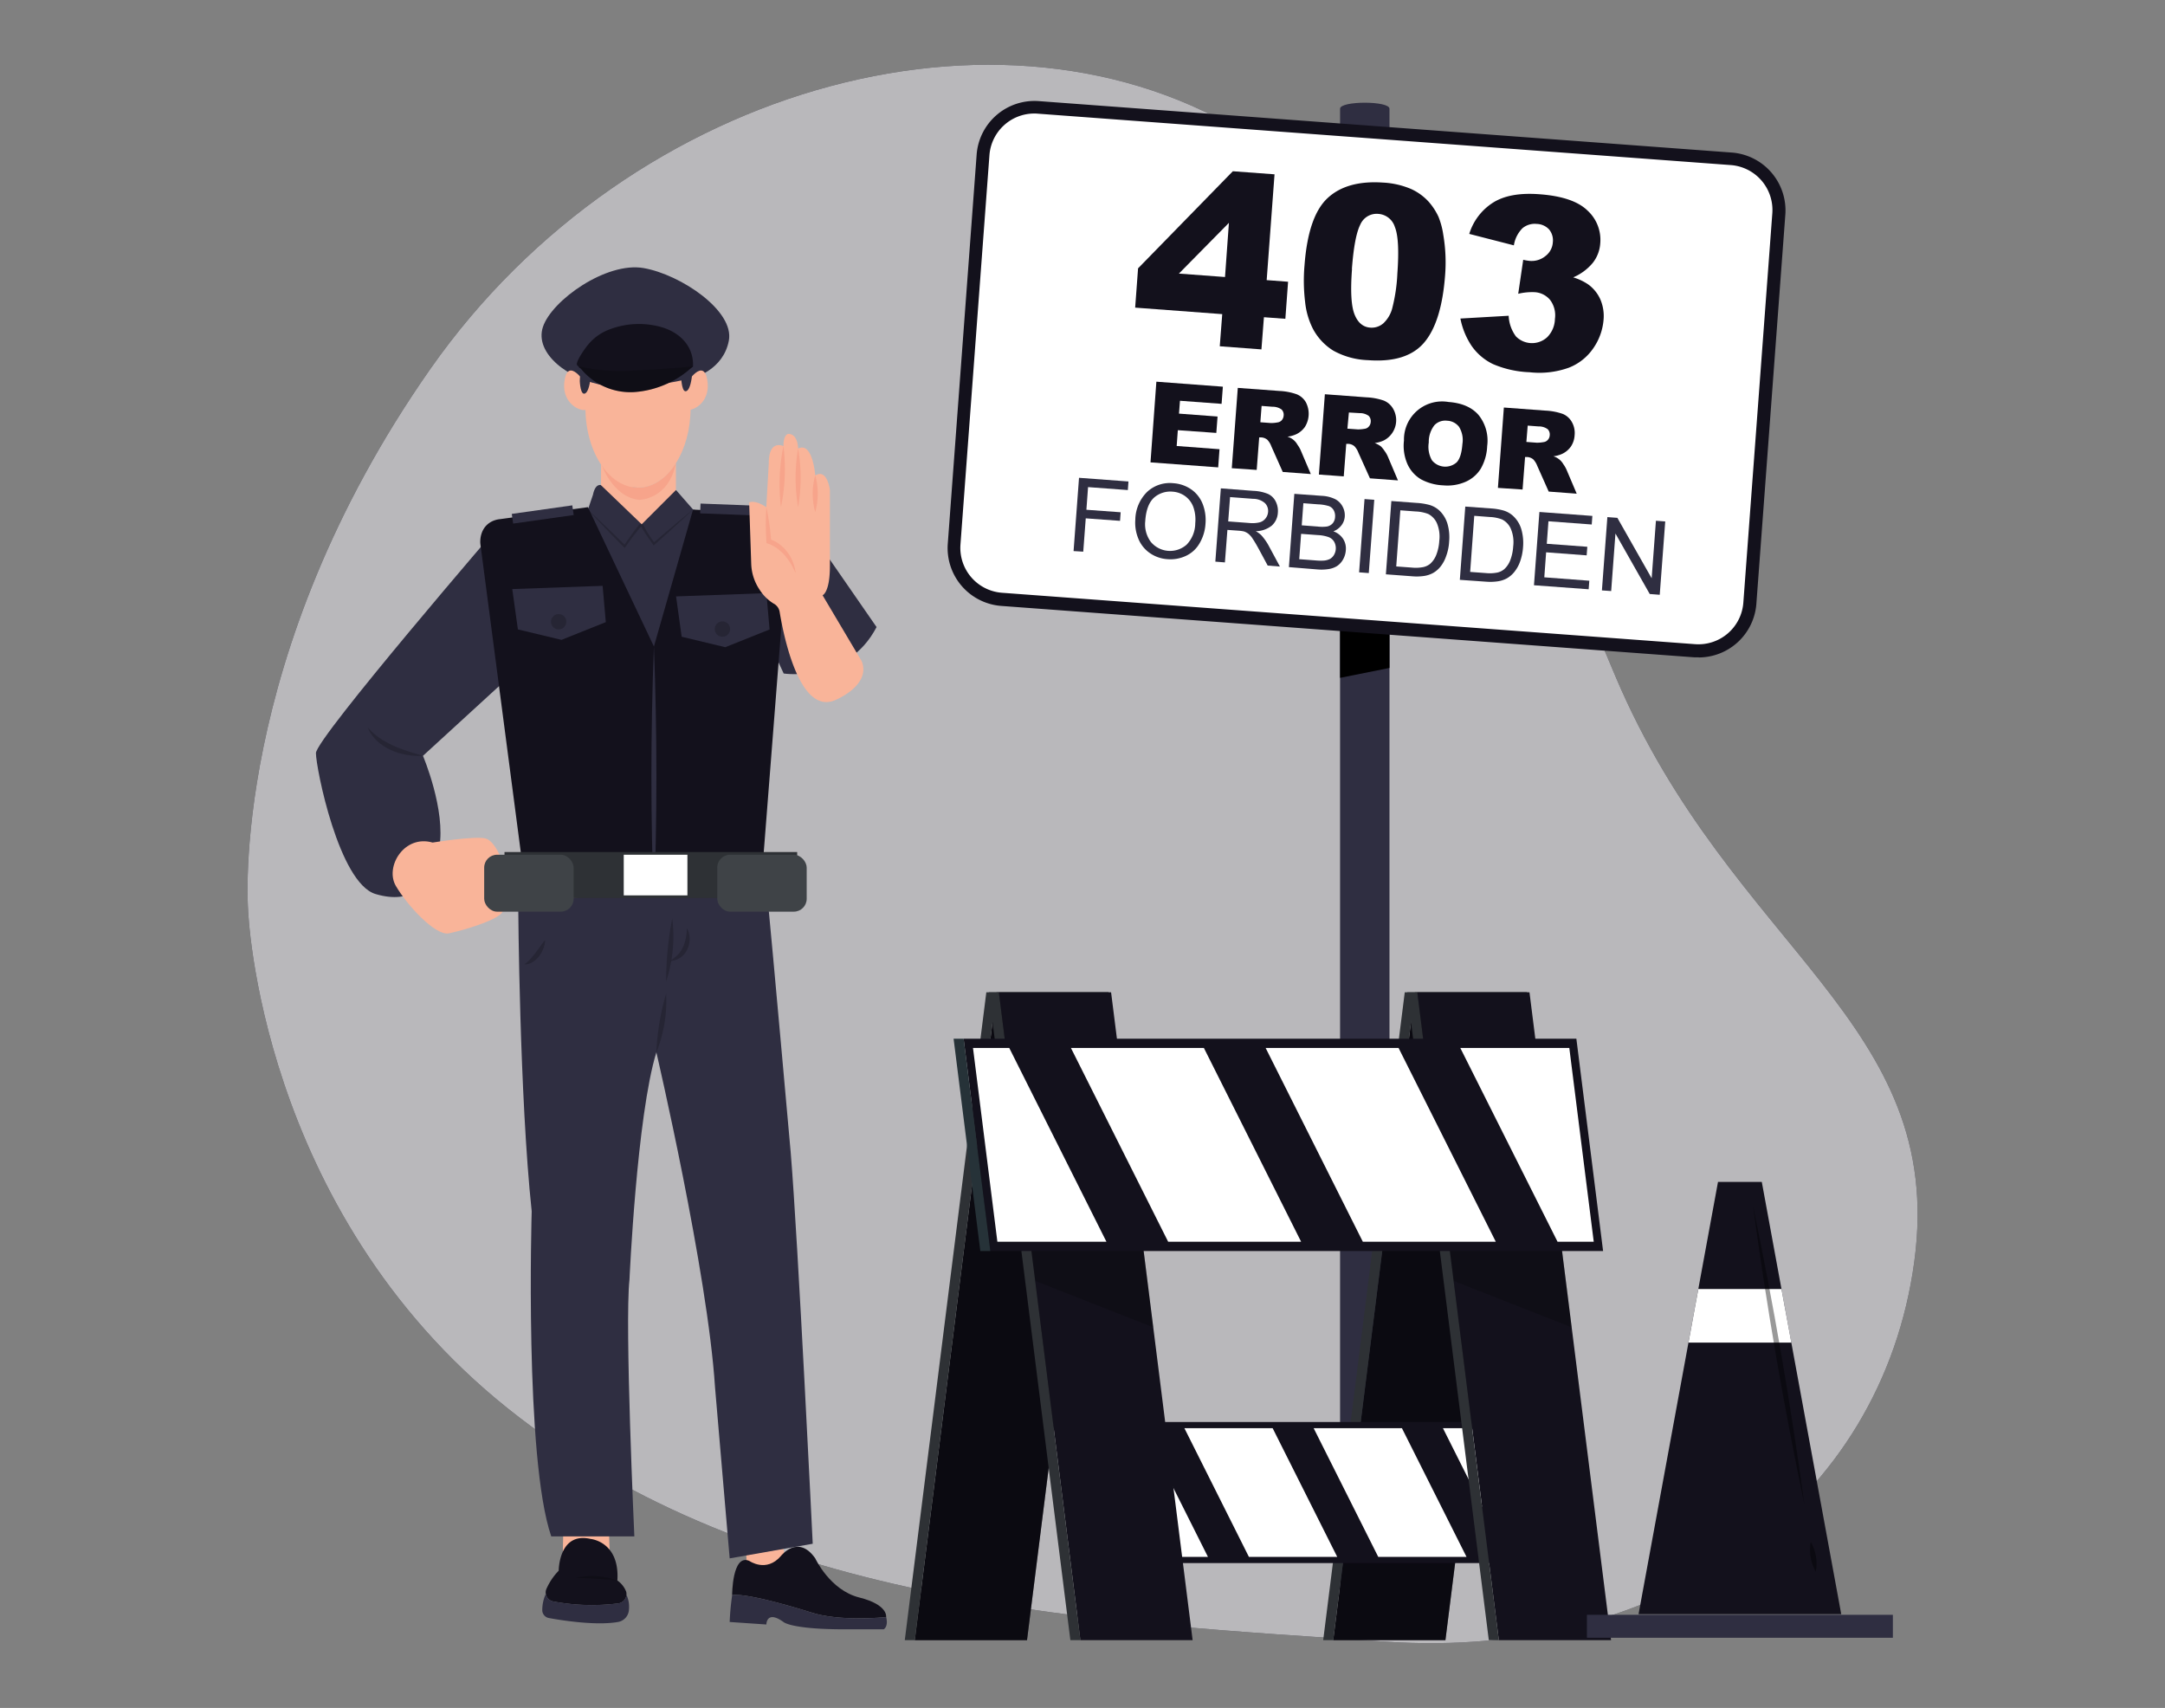 <svg xmlns="http://www.w3.org/2000/svg" width="865.76" height="682.89" viewBox="0 0 865.76 682.89"><rect x="0" y="0" width="865.76" height="682.89" fill="#808080" stroke="none"/><path d="M99.19,363.42s3.86,119.85,103.92,199.75,238.71,85.61,351,93.21,198.46-56,211.4-152S692.69,380.13,646.15,270.79,603.82,125.5,505.36,58.26s-252.5-26-333.25,89.22S99.19,363.42,99.19,363.42Z" fill="#13111c"/><path d="M99.19,363.42s3.86,119.85,103.92,199.75,238.71,85.61,351,93.21,198.46-56,211.4-152S692.69,380.13,646.15,270.79,603.82,125.5,505.36,58.26s-252.5-26-333.25,89.22S99.19,363.42,99.19,363.42Z" fill="#fff" opacity="0.7" style="isolation:isolate"/><path d="M200.89,208.65s-74.55,86.5-74.55,92.46,9.21,52,23.84,56.35,22.76-3.24,25.47-18.41-6.51-36.85-6.51-36.85l32.24-29.53Z" fill="#2f2e41"/><path d="M169.22,302.2c-8.48.52-18.78-3-22.22-11.39,5.71,6.59,14.11,9.09,22.22,11.39Z" opacity="0.2"/><polygon points="298.42 621.67 298.64 626.04 306.46 627.99 315.25 630.92 313.3 619.19 298.42 621.67" fill="#f9b499"/><polygon points="225.08 620.22 225.32 608.44 243.41 608.93 243.9 623.1 225.08 620.22" fill="#f9b499"/><path d="M207.24,362.6s.49,75.76,5.38,121.7c0,0-2.93,98.73,7.82,130h33.23s-3.91-85-1.95-102.64c0,0,2.93-65.49,10.75-90.91,0,0,20.53,88,23.46,133.92l5.86,68.42L325,617.24s-5.87-121.21-8.8-156.4c0,0-7.4-82.95-9.28-102.15l-22-4.4-58.65,4.89Z" fill="#2f2e41"/><path d="M209.69,385.57c3.1-2.23,4.95-5.39,7.23-8.38,1.17-1.6,1.22-1.59.87.4a12,12,0,0,1-2.16,4.66c-1.39,1.79-3.55,3.49-5.94,3.32Z" opacity="0.2"/><path d="M266.38,397.3a55.26,55.26,0,0,1-3.91,23.46,98.14,98.14,0,0,1,3.91-23.46Z" opacity="0.2"/><path d="M268.82,367.21a57.44,57.44,0,0,1-2.44,25.21,133.2,133.2,0,0,1,2.44-25.21Z" opacity="0.2"/><path d="M274.69,371.12c2.57,4.5.5,11.14-4.61,12.72a10.17,10.17,0,0,1-2.09.41c.54-.49,1.13-.82,1.63-1.25,3.79-2.77,4.93-7.35,5.07-11.88Z" opacity="0.2"/><path d="M204.31,209.14l30.79-5.38,2-5.87c1-4.88,3.28-3.91,3.28-3.91l30,2,6.84,7.82,46.92,8.8,26.39,38.12c-11.73,22.48-37.14,18.57-37.14,18.57l-11.73-25.41-28.35,26.39-73.31-15.64" fill="#2f2e41"/><path d="M235.1,203.76q7.59,7.06,15,14.36l-.66.06c2-2.83,3.9-5.64,6.1-8.32.3-.29.55-.71,1-.79a.55.55,0,0,1,.56.46.28.28,0,0,0,0,.13,55.23,55.23,0,0,0,4.73,7.53l-.63-.07q7.86-6.8,15.92-13.36-7.74,7.29-15.71,14.32c-1.6-2.23-3.19-4.45-4.6-6.82a5,5,0,0,1-.7-1.63.45.45,0,0,0,.46.41.8.8,0,0,0,.15,0,107.31,107.31,0,0,0-6.91,9.07q-7.47-7.54-14.72-15.32Z" opacity="0.2"/><path d="M209.2,347.94l-17.11-130.5s-.8-6.42,4.87-9.08a9.76,9.76,0,0,1,3.15-.81l35-4.77,26.39,55.72,15.64-54.74s23.33,1,32.73,1.93a6.28,6.28,0,0,1,5.64,5.94L305,346" fill="#13111c"/><path d="M261.49,258.5q2,51.78,0,103.61-2-51.78,0-103.61Z" fill="#2f2e41"/><path d="M354.35,646.56s-18.57,2-30.3-1.95c0,0-24.44-7.82-31.28-6.84,0,0,0-16.62,6.84-13.69,0,0,6.85,4.89,12.71-2,0,0,6.84-8.8,13.69,1,0,0,5.86,12.71,17.59,15.64S354.35,646.56,354.35,646.56Z" fill="#13111c"/><path d="M353.38,651.45H337.74c-21.51,0-24.44-2.93-24.44-2.93-6.84-4.89-6.84,1-6.84,1l-14.67-1a101.49,101.49,0,0,1,1-10.75c6.84-1,31.28,6.84,31.28,6.84,11.73,3.91,30.3,1.95,30.3,1.95C355.33,650.47,353.38,651.45,353.38,651.45Z" fill="#2f2e41"/><path d="M250.51,637.68a3.75,3.75,0,0,1-3.23,3.41,83.64,83.64,0,0,1-26.09-.78,3.7,3.7,0,0,1-2.93-3,3.6,3.6,0,0,1,.16-1.8,24.49,24.49,0,0,1,5-7.49s0-15.64,12.71-12.71c0,0,11.73,1,10.75,16.62a9.71,9.71,0,0,1,3.53,4.5A3.77,3.77,0,0,1,250.51,637.68Z" fill="#13111c"/><path d="M246.83,631.9c-5.48-.53-11.1-.88-16.62-1a30.24,30.24,0,0,1,16.62,1Z" opacity="0.2"/><path d="M251.5,643.72a5.29,5.29,0,0,1-4.31,4.79c-8.77,1.56-22.5-.62-27.65-1.56a3.25,3.25,0,0,1-2.69-2.93,15.58,15.58,0,0,1,1.41-6.74,3.7,3.7,0,0,0,2.93,3,83.64,83.64,0,0,0,26.09.78,3.75,3.75,0,0,0,3.23-3.41A11.52,11.52,0,0,1,251.5,643.72Z" fill="#2f2e41"/><path d="M270.29,185.19v10.75l-13.68,13.68L240.34,194v-9.7h.33c3.77,5.41,8.86,10.69,14.47,10.69C261.09,195,266.48,191.21,270.29,185.19Z" fill="#f9b499"/><path d="M270.29,185.19c-2.93,14.66-14.66,14.66-14.66,14.66-10.75-1-15.29-14.59-15.29-14.59h.33c3.77,5.41,8.86,9.71,14.47,9.71C261.09,195,266.48,191.21,270.29,185.19Z" fill="#f7a48b"/><path d="M276.15,163.19c0,8.55-2.22,16.29-5.86,22-3.81,6-9.2,9.77-15.15,9.77-5.61,0-10.7-3.32-14.47-8.74-4-5.78-6.55-14-6.55-23,0-17.54,9.42-31.76,21-31.76S276.15,145.65,276.15,163.19Z" fill="#f9b499"/><path d="M277.3,151s11.91-2.9,14.16-14.82-19.22-26.4-34.1-29-36.7,12.88-40.24,23.51,10.29,21.24,25.1,23.5S277.3,151,277.3,151Z" fill="#2f2e41"/><path d="M233.87,153s-6.44-10-8.05-1.3,5.15,12.55,8.05,12.23S233.87,153,233.87,153Z" fill="#f9b499"/><path d="M274.75,153s6.45-10,8.05-1.3-5.06,12.55-8.05,12.23S274.75,153,274.75,153Z" fill="#f9b499"/><path d="M231.85,152.35s.23,6.48,2.39,4.79,2.87-12.68,1-14.12S231.85,149,231.85,152.35Z" fill="#2f2e41"/><path d="M272.43,151.38s.25,6.47,2.39,4.79,2.89-12.69,1-14.12S272.43,148,272.43,151.38Z" fill="#2f2e41"/><path d="M230.87,146.11s.72.59.71.88c3.12,1.69,10.29,4.79,21.93,5.41a44.75,44.75,0,0,0,23.62-5.78v-1.39c-.28-7.54-5.89-12.57-12.82-14.49a33,33,0,0,0-20.65,1,20.26,20.26,0,0,0-8.56,6.16C234.24,138.87,229.69,145.17,230.87,146.11Z" fill="#13111c"/><path d="M231.61,146.53a76.59,76.59,0,0,0,21.93,1.61c13.86-.65,23.49-1.61,23.49-1.61a38.18,38.18,0,0,1-23.28,10.23A25.54,25.54,0,0,1,231.61,146.53Z" fill="#13111c"/><path d="M231.61,146.53a76.59,76.59,0,0,0,21.93,1.61c13.86-.65,23.49-1.61,23.49-1.61a38.18,38.18,0,0,1-23.28,10.23A25.54,25.54,0,0,1,231.61,146.53Z" opacity="0.2"/><polygon points="204.85 235.53 207.1 251.66 224.53 255.84 242.26 248.75 240.98 234.23 204.85 235.53" fill="#2f2e41"/><circle cx="223.4" cy="248.59" r="3.07" opacity="0.2"/><polygon points="270.35 238.46 272.59 254.59 290.02 258.77 307.75 251.69 306.47 237.16 270.35 238.46" fill="#2f2e41"/><circle cx="288.89" cy="251.52" r="3.07" opacity="0.2"/><path d="M173,336.88s16.8-2.72,21.14-1.64,7.58,11.39,7.58,11.39,1.63,15.18-1.1,18.42-15.71,7-21.11,8.13-16.82-11.37-21.24-19S161.63,333.62,173,336.88Z" fill="#f9b499"/><rect x="201.74" y="340.67" width="117.04" height="18.42" fill="#2e3135"/><rect x="193.62" y="341.75" width="35.77" height="22.76" rx="5.15" fill="#3f4347"/><rect x="286.82" y="341.75" width="35.77" height="22.76" rx="5.15" fill="#3f4347"/><rect x="249.43" y="341.75" width="25.46" height="16.25" fill="#fff"/><rect x="204.8" y="203.76" width="24.44" height="3.91" transform="translate(-26.6 32.32) rotate(-8.03)" fill="#2f2e41"/><rect x="280.06" y="201.8" width="24.44" height="3.91" transform="translate(8.03 -11.06) rotate(2.2)" fill="#2f2e41"/><path d="M309.33,241.31a4.58,4.58,0,0,1,2.43,3.29c1.56,9.47,7.89,41.24,22.07,35.4,0,0,14.66-5.86,10.75-15.64L328.94,238s2.93-1,2.93-11.73v-30.3s-1-8.8-5.86-5.87c0,0-1-13.68-6.85-10.75,0,0,0-5.86-3.91-5.86,0,0-1.95,0-1.95,4.88,0,0-5.87-2.93-5.87,6.85l-1,17.59s-3.91-2.93-6.85-1.95l.82,24.5a19.6,19.6,0,0,0,3.36,10.43A17.57,17.57,0,0,0,309.33,241.31Z" fill="#f9b499"/><path d="M306.46,202.78a102.41,102.41,0,0,1,1.93,13.62l-.72-.86a12.49,12.49,0,0,1,4.15,2.15,16.18,16.18,0,0,1,5.32,7.2,19.13,19.13,0,0,1,1.05,4.28l-.95-1.95c-2.21-4.43-5.86-8.65-10.72-10.05a103.15,103.15,0,0,1-.06-14.39Z" fill="#f7a48b"/><path d="M313.3,178.34a74.85,74.85,0,0,1-1,24.44,74.86,74.86,0,0,1,1-24.44Z" fill="#f7a48b"/><path d="M319.16,179.32a68.2,68.2,0,0,1,0,23.46,68.7,68.7,0,0,1,0-23.46Z" fill="#f7a48b"/><path d="M326,190.07a27.37,27.37,0,0,1,0,14.67,27.17,27.17,0,0,1,0-14.67Z" fill="#f7a48b"/><path d="M555.64,638.85H535.88V43.47c0-3.21,19.76-3.21,19.76,0Z" fill="#2f2e41"/><polygon points="555.64 267.06 535.88 271.03 535.88 243.7 555.64 243.7 555.64 267.06"/><rect x="447.82" y="-8.07" width="197.25" height="319.14" rx="20.56" transform="translate(354.87 685.21) rotate(-85.75)" fill="#fff"/><path d="M679.29,262.82h-1.72L400.32,242.26A23.2,23.2,0,0,1,379,217.48L390.55,61.79a23.2,23.2,0,0,1,24.78-21.37L692.58,61a23.21,23.21,0,0,1,21.36,24.78L702.35,241.45a23.18,23.18,0,0,1-23.05,21.42ZM413.58,45.39a18,18,0,0,0-17.92,16.72l-11.59,155.7A18,18,0,0,0,400.61,237l277.25,20.56A18,18,0,0,0,697.14,241L708.73,85.28A18,18,0,0,0,692.12,66L414.87,45.44C414.49,45.4,414,45.39,413.58,45.39Z" fill="#13111c"/><path d="M488.76,125.6,453.94,123l1.16-15.71L493,68.47l16.67,1.23L506.53,112l8.56.65L514,127.47l-8.57-.64-1,12.87-16.66-1.25Zm1.11-14.84,1.56-21.66-20,20.29Z" fill="#13111c"/><path d="M521.66,106.1q1.47-19.63,9.18-26.85T553,73a32.8,32.8,0,0,1,11.29,2.57,21.63,21.63,0,0,1,6.94,5,24.77,24.77,0,0,1,4,6.1,31.21,31.21,0,0,1,1.92,7.18,65.5,65.5,0,0,1,.73,16.19q-1.41,18.75-8.38,26.94T547,144a30.67,30.67,0,0,1-13.83-3.81,22.81,22.81,0,0,1-8.17-8.77,30.59,30.59,0,0,1-3.1-10.69A70.53,70.53,0,0,1,521.66,106.1Zm19,1.44q-1,13.15,1,18.15c1.3,3.3,3.43,5.14,6.38,5.31a7.1,7.1,0,0,0,5.14-1.72,12.6,12.6,0,0,0,3.61-6.22,67.46,67.46,0,0,0,2-13.71q1-13.69-1-18.59a7.44,7.44,0,0,0-6.61-5.24,7.12,7.12,0,0,0-7.22,4.3Q541.58,94.55,540.61,107.54Z" fill="#13111c"/><path d="M605.38,98.1l-17.84-4.58a22.69,22.69,0,0,1,9.65-12.59q6.75-4.16,18.49-3.26,13.47,1,19.11,6.48a15.85,15.85,0,0,1,5.14,13.07,14.15,14.15,0,0,1-3,7.89,20.66,20.66,0,0,1-7.83,5.79,21.9,21.9,0,0,1,5.92,2.76,14.86,14.86,0,0,1,4.92,6,16.83,16.83,0,0,1,1.29,8.38,23.21,23.21,0,0,1-4.1,11.22A21.15,21.15,0,0,1,627.4,147a34.9,34.9,0,0,1-15.76,1.83A40.92,40.92,0,0,1,597,145.56a22.19,22.19,0,0,1-8.43-7.13A29.9,29.9,0,0,1,584,127.36l19.3-1.11a14.87,14.87,0,0,0,2.91,8.26,9,9,0,0,0,12.47.34,10.69,10.69,0,0,0,3.12-7.33,10.24,10.24,0,0,0-1.92-7.59,8.68,8.68,0,0,0-6.49-3.12,24,24,0,0,0-6.27.65l2-13.59a18.76,18.76,0,0,0,2.47.43,8.73,8.73,0,0,0,6.44-1.94,7.46,7.46,0,0,0,2.93-5.48,6.83,6.83,0,0,0-1.49-5.14,7,7,0,0,0-5-2.21,7.64,7.64,0,0,0-5.64,1.71A12.42,12.42,0,0,0,605.38,98.1Z" fill="#13111c"/><path d="M462.42,152.61l26.59,2-.51,6.86-16.64-1.23-.39,5.14,15.42,1.16-.5,6.55L471,172l-.46,6.32,17.13,1.29-.53,7.26-27.07-2Z" fill="#13111c"/><path d="M492.58,187.2l2.4-32.11,16.53,1.22a24.09,24.09,0,0,1,7,1.32,7.5,7.5,0,0,1,3.7,3.22,9.94,9.94,0,0,1-.38,9.83,9.05,9.05,0,0,1-3.43,2.92,12,12,0,0,1-3.58,1,6.67,6.67,0,0,1,4,3.18,13.07,13.07,0,0,1,1.25,2.1l4.11,9.66-11.22-.84-4.58-10.28a7.36,7.36,0,0,0-1.61-2.61,4.17,4.17,0,0,0-2.36-.92h-.87l-1,13ZM504,168.83l4.18.31a13.23,13.23,0,0,0,2.66-.24,2.68,2.68,0,0,0,1.71-.87,3.12,3.12,0,0,0,.76-1.84,2.93,2.93,0,0,0-.81-2.45,6,6,0,0,0-3.63-1.11l-4.37-.33Z" fill="#13111c"/><path d="M527.41,189.74l2.39-32.11,16.55,1.23a24.33,24.33,0,0,1,7,1.3,7.58,7.58,0,0,1,3.71,3.22,9.11,9.11,0,0,1-3.25,12.48,4.82,4.82,0,0,1-.5.27,11.73,11.73,0,0,1-3.58,1,10.3,10.3,0,0,1,2.5,1.37,12.13,12.13,0,0,1,1.46,1.82,11.24,11.24,0,0,1,1.23,2.09l4.11,9.67-11.2-.83L543.21,181a7.47,7.47,0,0,0-1.61-2.6,4.08,4.08,0,0,0-2.38-.93h-.87l-1,13Zm11.4-18.35,4.18.3a14.87,14.87,0,0,0,2.66-.24,2.57,2.57,0,0,0,1.71-.89,2.93,2.93,0,0,0,.77-1.81,3,3,0,0,0-.8-2.47,6,6,0,0,0-3.65-1.1l-4.27-.25Z" fill="#13111c"/><path d="M561.43,176.15a15.25,15.25,0,0,1,14.85-15.64,15.52,15.52,0,0,1,3,.22q8,.59,12,5.22a16.33,16.33,0,0,1,3.43,12.39,19.64,19.64,0,0,1-2.59,9.09,13.54,13.54,0,0,1-5.89,5.14,18.16,18.16,0,0,1-9.08,1.49,20.59,20.59,0,0,1-8.88-2.4,13.56,13.56,0,0,1-5.36-5.91A18.18,18.18,0,0,1,561.43,176.15Zm9.92.77a10.88,10.88,0,0,0,1.28,7.13,6.86,6.86,0,0,0,9.65,1l.22-.19q1.9-1.95,2.3-7.33a10,10,0,0,0-1.34-6.86,6.29,6.29,0,0,0-4.79-2.45,6,6,0,0,0-5,1.72A10.76,10.76,0,0,0,571.35,176.92Z" fill="#13111c"/><path d="M599,195.07l2.38-32.13,16.54,1.23a24.42,24.42,0,0,1,7,1.32,7.38,7.38,0,0,1,3.63,3.21,8.86,8.86,0,0,1,1.12,5.31,9.07,9.07,0,0,1-1.49,4.54,8.89,8.89,0,0,1-3.43,2.89,11.77,11.77,0,0,1-3.58,1,6.9,6.9,0,0,1,4,3.17,12.36,12.36,0,0,1,1.23,2.11l4.11,9.67-11.2-.84-4.58-10.29a7.71,7.71,0,0,0-1.61-2.6,4.24,4.24,0,0,0-2.38-.93h-.88l-1,13Zm11.38-18.37,4.18.31a14.9,14.9,0,0,0,2.67-.24,2.66,2.66,0,0,0,1.72-.89,2.93,2.93,0,0,0,.77-1.82,3,3,0,0,0-.81-2.45,5.88,5.88,0,0,0-3.65-1.11l-4.35-.33Z" fill="#13111c"/><path d="M429.31,220.34l2.18-29.3,19.77,1.47-.25,3.43-15.91-1.18-.66,9.06,13.7,1-.25,3.43-13.71-1-1,13.32Z" fill="#2f2e41"/><path d="M454,207.77a16,16,0,0,1,4.77-11.14,13.33,13.33,0,0,1,10.42-3.43,14.24,14.24,0,0,1,7.18,2.48,12.74,12.74,0,0,1,4.55,5.78,17.74,17.74,0,0,1,1.14,8,17.44,17.44,0,0,1-2.4,7.83,12.22,12.22,0,0,1-5.5,5,14.5,14.5,0,0,1-7.25,1.29,13.92,13.92,0,0,1-7.25-2.55,12.8,12.8,0,0,1-4.52-5.83A16.62,16.62,0,0,1,454,207.77Zm4,.36a11.8,11.8,0,0,0,2.22,8.56,10,10,0,0,0,14,1.33l.33-.28a12.49,12.49,0,0,0,3.42-8.57,15,15,0,0,0-.73-6.34,9.42,9.42,0,0,0-3.22-4.39,9.68,9.68,0,0,0-5.14-1.86,9.88,9.88,0,0,0-7.3,2.31c-2.06,1.82-3.28,4.9-3.6,9.3Z" fill="#2f2e41"/><path d="M486,224.56l2.2-29.3,13,1a17.05,17.05,0,0,1,5.89,1.24,6.5,6.5,0,0,1,3.05,3A8.36,8.36,0,0,1,511,205a7.45,7.45,0,0,1-2.41,5.14,10.36,10.36,0,0,1-6.43,2.24,10.47,10.47,0,0,1,2.23,1.63,21.59,21.59,0,0,1,2.93,4.15l4.5,8.36-4.88-.38-3.43-6.37c-1-1.85-1.83-3.26-2.5-4.25a8.51,8.51,0,0,0-1.81-2.11,6.17,6.17,0,0,0-1.72-.91,14,14,0,0,0-2.14-.31l-4.51-.32-1,13Zm5.14-16.08,8.33.62a12.34,12.34,0,0,0,4.2-.24,4.46,4.46,0,0,0,2.42-1.59,4.72,4.72,0,0,0,1-2.57,4.4,4.4,0,0,0-1.25-3.53,7.1,7.1,0,0,0-4.68-1.72l-9.27-.7Z" fill="#2f2e41"/><path d="M515.42,226.75l2.17-29.3,11,.8a13.62,13.62,0,0,1,5.31,1.31,7,7,0,0,1,3,3,7.37,7.37,0,0,1,.86,4,6.51,6.51,0,0,1-1.29,3.43,7.3,7.3,0,0,1-3.27,2.45,7.74,7.74,0,0,1,3.89,3,7.19,7.19,0,0,1,1.09,4.54,8.63,8.63,0,0,1-1.14,3.77,7.58,7.58,0,0,1-2.37,2.57,8.85,8.85,0,0,1-3.31,1.2,19,19,0,0,1-4.76.14Zm4.13-3.17,7.3.55a19.53,19.53,0,0,0,2.65,0,6.79,6.79,0,0,0,2.3-.63,4.4,4.4,0,0,0,1.59-1.53,5.32,5.32,0,0,0,.14-5.33,4.38,4.38,0,0,0-2.21-1.88,14.67,14.67,0,0,0-4.25-.81l-6.77-.5Zm1-13.54,6.34.48a14.47,14.47,0,0,0,3.72,0,4,4,0,0,0,2.33-1.3,4.17,4.17,0,0,0,.94-2.5,4.76,4.76,0,0,0-.5-2.62,3.67,3.67,0,0,0-1.9-1.72,16.55,16.55,0,0,0-4.42-.73l-5.86-.45Z" fill="#2f2e41"/><path d="M543.49,228.84l2.17-29.3,3.89.29-2.19,29.3Z" fill="#2f2e41"/><path d="M554.2,229.63l2.19-29.3,10.09.75a24.8,24.8,0,0,1,5.14.81,9.88,9.88,0,0,1,4.15,2.41,12.06,12.06,0,0,1,3.1,5.28,19.24,19.24,0,0,1,.62,7,19.88,19.88,0,0,1-1.22,5.86A13.82,13.82,0,0,1,576,226.6a10.52,10.52,0,0,1-2.86,2.46,10.84,10.84,0,0,1-3.62,1.22,20.32,20.32,0,0,1-4.74.14Zm4.14-3.15,6.26.46a15.37,15.37,0,0,0,4.59-.21,6.59,6.59,0,0,0,2.74-1.32,9.37,9.37,0,0,0,2.42-3.56,18.15,18.15,0,0,0,1.2-5.59,13.72,13.72,0,0,0-1-7.18,7.66,7.66,0,0,0-3.42-3.58,15.66,15.66,0,0,0-5-1l-6.15-.46Z" fill="#2f2e41"/><path d="M583.77,231.84l2.18-29.3,10.09.74a23.55,23.55,0,0,1,5.14.82,9.75,9.75,0,0,1,4.13,2.41,11.81,11.81,0,0,1,3.1,5.26,19.75,19.75,0,0,1,.64,7,21.4,21.4,0,0,1-1.22,5.86,14.06,14.06,0,0,1-2.33,4.13,10.66,10.66,0,0,1-2.86,2.45,10.94,10.94,0,0,1-3.6,1.21,21,21,0,0,1-4.75.16Zm4.13-3.17,6.26.46a15.7,15.7,0,0,0,4.59-.2,6.59,6.59,0,0,0,2.74-1.32,9.33,9.33,0,0,0,2.42-3.55,18.44,18.44,0,0,0,1.2-5.59,13.67,13.67,0,0,0-1-7.17,7.54,7.54,0,0,0-3.42-3.59,15.25,15.25,0,0,0-5-1l-6.15-.47Z" fill="#2f2e41"/><path d="M613.42,234l2.17-29.3,21.18,1.58-.25,3.43-17.31-1.29-.67,9,16.21,1.2-.26,3.43-16.21-1.22-.73,10,18,1.36-.26,3.42Z" fill="#2f2e41"/><path d="M640.59,236.06l2.18-29.31,4,.3,13.71,24.16,1.71-23,3.72.28-2.2,29.32-4-.31L646,213.32l-1.71,23Z" fill="#2f2e41"/><polygon points="410.69 655.79 365.82 655.79 398.43 396.74 443.31 396.74 410.69 655.79" fill="#13111c"/><polygon points="410.69 655.79 365.82 655.79 398.43 396.74 443.31 396.74 410.69 655.79" opacity="0.4" style="isolation:isolate"/><polygon points="361.81 655.79 365.82 655.79 398.43 396.74 394.42 396.74 361.81 655.79" fill="#2e3135"/><polygon points="578.01 655.79 533.15 655.79 565.76 396.74 610.64 396.74 578.01 655.79" fill="#13111c"/><polygon points="578.01 655.79 533.15 655.79 565.76 396.74 610.64 396.74 578.01 655.79" opacity="0.4" style="isolation:isolate"/><polygon points="529.13 655.79 533.15 655.79 565.76 396.74 561.75 396.74 529.13 655.79" fill="#2e3135"/><polygon points="452.22 624.97 614.94 624.97 607.85 568.57 445.13 568.57 452.22 624.97" fill="#13111c"/><polygon points="452.22 624.97 449.57 624.97 442.45 568.57 445.13 568.57 452.22 624.97" fill="#263238"/><polygon points="605.98 571.04 612.46 622.5 602.85 622.5 577.02 571.04 605.98 571.04" fill="#fff"/><polygon points="560.62 571.04 586.45 622.5 551.15 622.5 525.32 571.04 560.62 571.04" fill="#fff"/><polygon points="508.92 571.04 534.75 622.5 499.43 622.5 473.63 571.04 508.92 571.04" fill="#fff"/><polygon points="457.24 571.04 483.05 622.5 454.09 622.5 447.61 571.04 457.24 571.04" fill="#fff"/><polygon points="599.37 655.79 644.25 655.79 611.62 396.74 566.76 396.74 599.37 655.79" fill="#13111c"/><polygon points="581.29 512.15 628.5 530.7 614.94 423.13 570.06 423.13 581.29 512.15" opacity="0.2" style="isolation:isolate"/><polygon points="599.37 655.79 595.36 655.79 562.75 396.74 566.76 396.74 599.37 655.79" fill="#2e3135"/><polygon points="432.04 655.79 476.92 655.79 444.31 396.74 399.43 396.74 432.04 655.79" fill="#13111c"/><polygon points="413.96 512.15 461.17 530.7 447.61 423.13 402.75 423.13 413.96 512.15" opacity="0.2" style="isolation:isolate"/><polygon points="432.04 655.79 428.03 655.79 395.42 396.74 399.43 396.74 432.04 655.79" fill="#2e3135"/><polygon points="396.03 500.2 641.06 500.2 630.37 415.3 385.34 415.3 396.03 500.2" fill="#13111c"/><polygon points="396.03 500.2 392.02 500.2 381.33 415.3 385.34 415.3 396.03 500.2" fill="#263238"/><polygon points="627.55 419 637.32 496.48 622.84 496.48 583.96 419 627.55 419" fill="#fff"/><polygon points="559.27 419 598.15 496.48 544.98 496.48 506.11 419 559.27 419" fill="#fff"/><polygon points="481.42 419 520.3 496.48 467.13 496.48 428.25 419 481.42 419" fill="#fff"/><polygon points="403.59 419 442.45 496.48 398.84 496.48 389.09 419 403.59 419" fill="#fff"/><rect x="634.59" y="645.65" width="122.35" height="9.18" fill="#2f2e41"/><polygon points="736.29 645.39 655.24 645.39 687.01 472.57 704.52 472.57 736.29 645.39" fill="#13111c"/><polygon points="675.21 536.81 716.34 536.81 712.39 515.4 679.14 515.4 675.21 536.81" fill="#fff"/><path d="M724.11,616.54a17.13,17.13,0,0,1,2,11.82,17.18,17.18,0,0,1-2-11.82Z" opacity="0.4" style="isolation:isolate"/><path d="M701,482.12q12.4,59.4,20.59,119.56Q709.13,542.3,701,482.12Z" opacity="0.4" style="isolation:isolate"/></svg>
